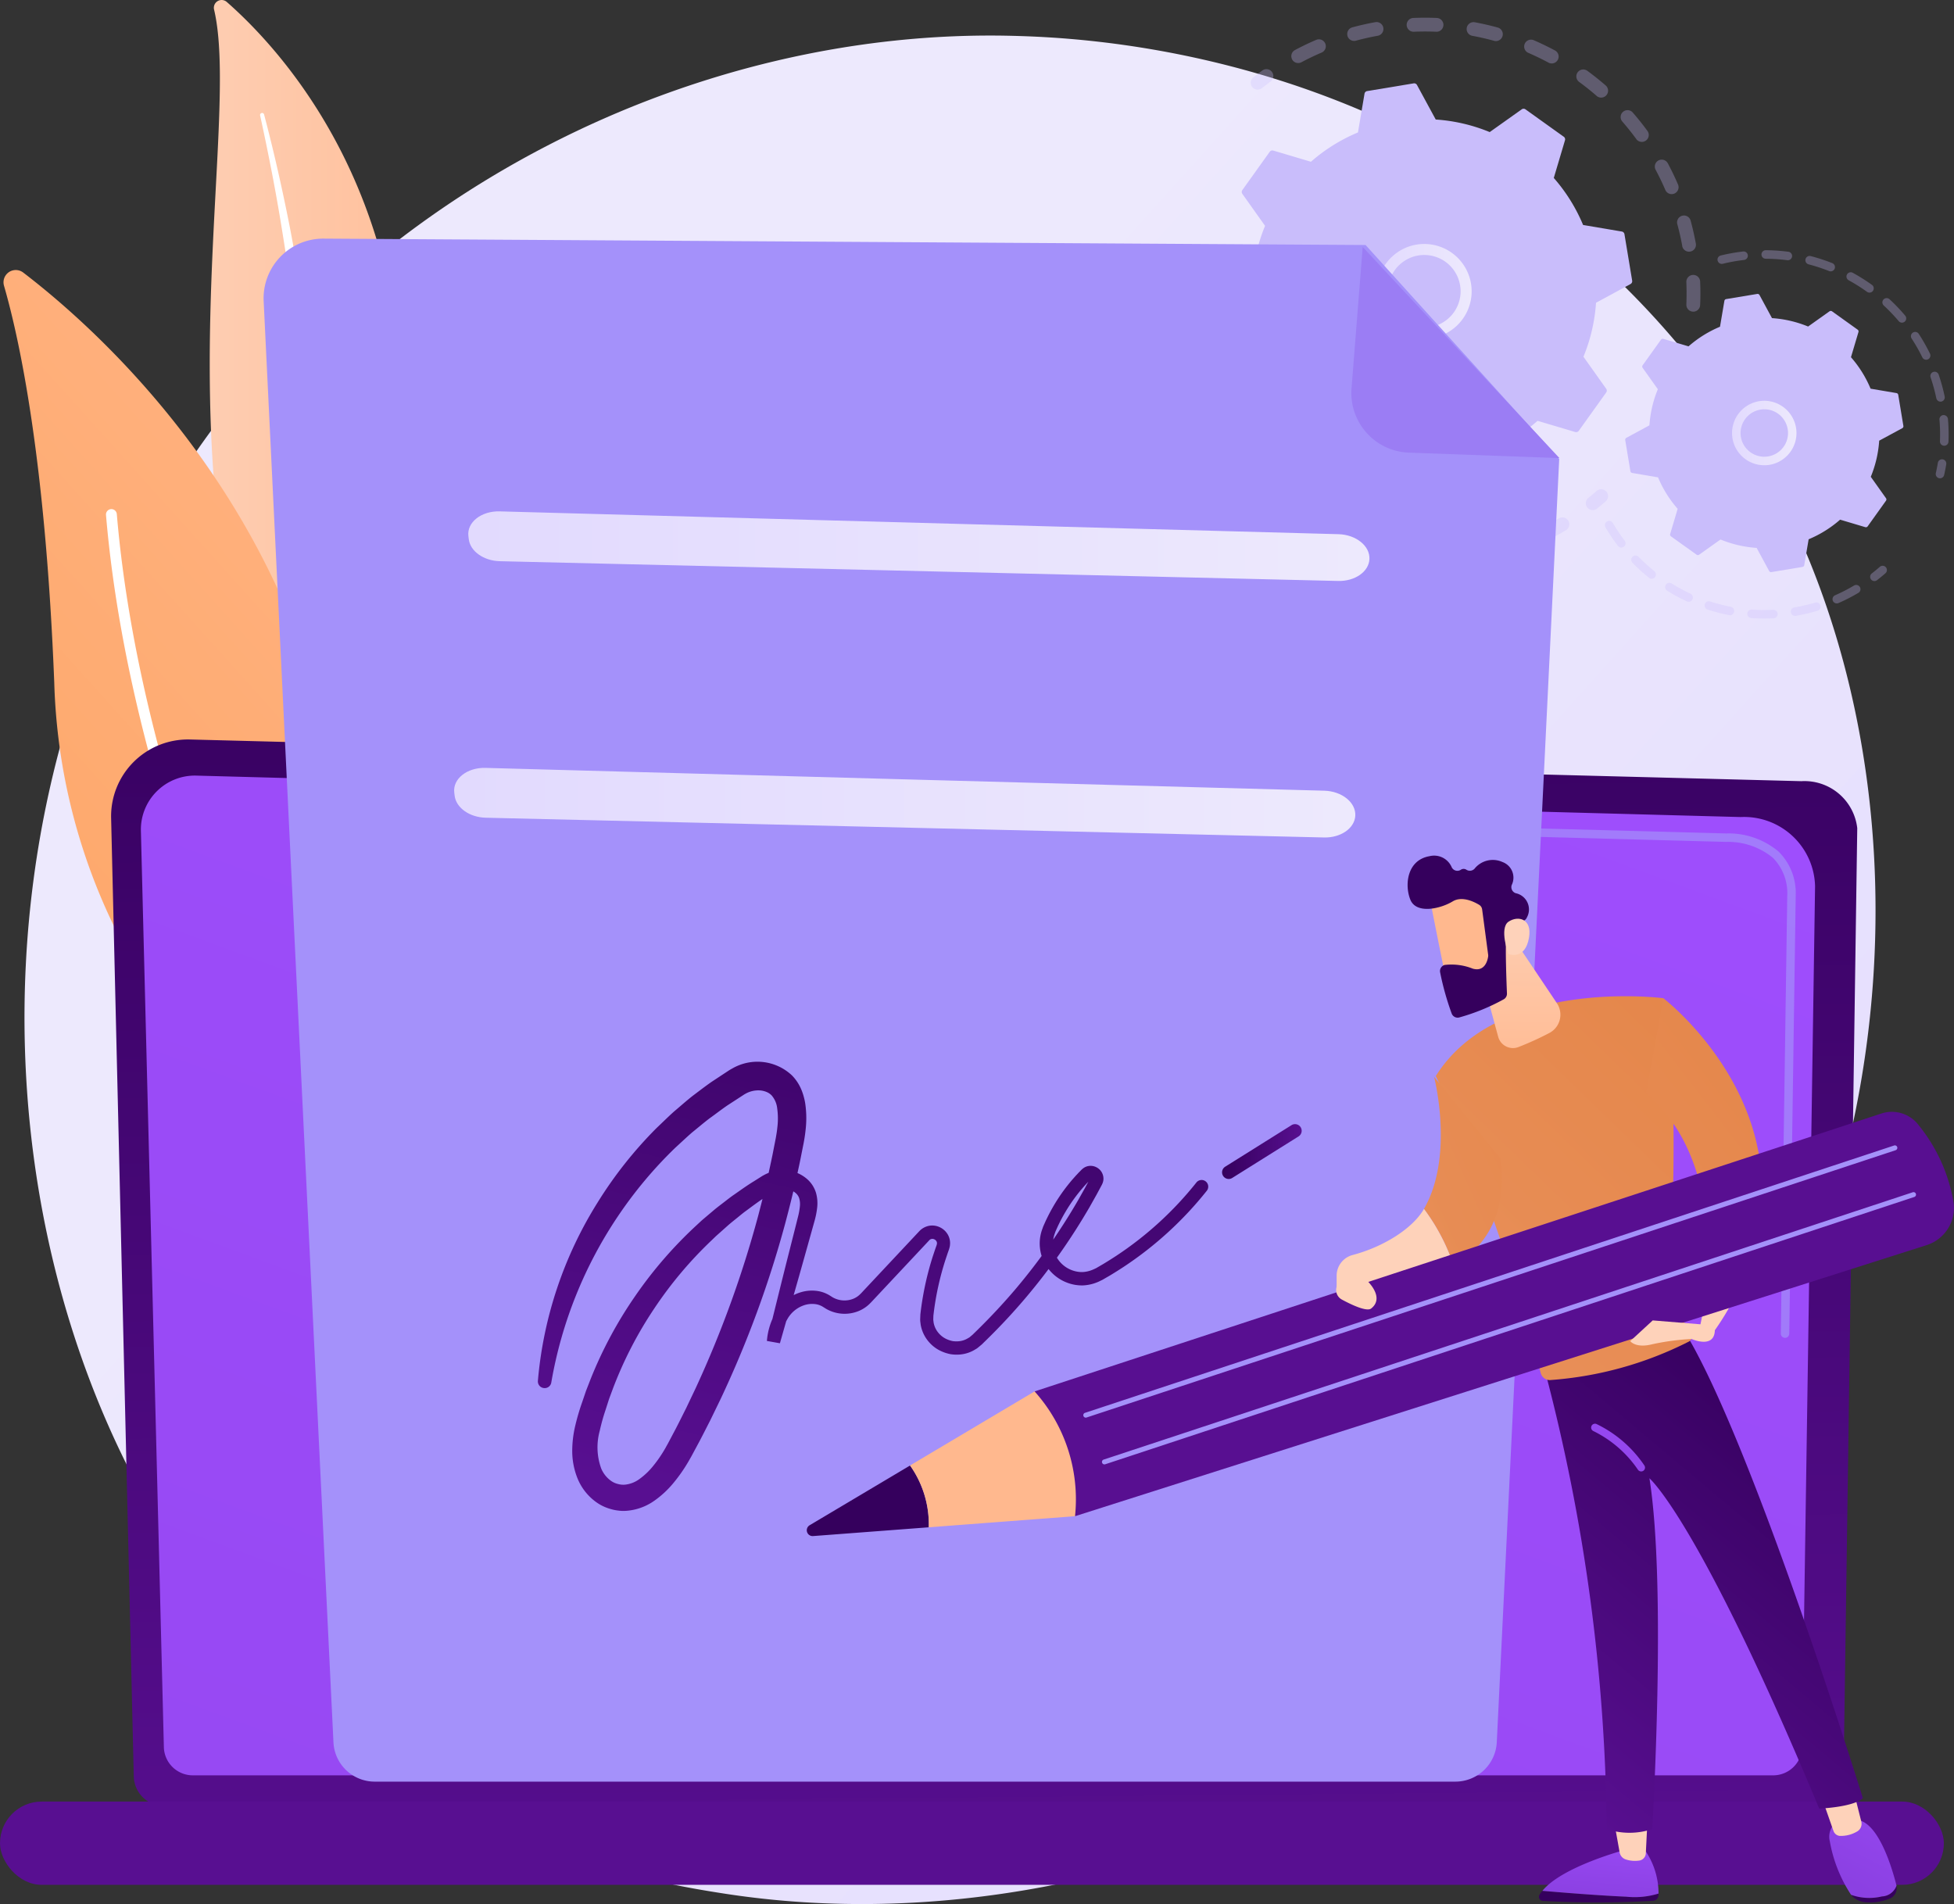 <svg xmlns="http://www.w3.org/2000/svg" xmlns:xlink="http://www.w3.org/1999/xlink" width="219.102" height="213.499" viewBox="0 0 219.102 213.499">
  <rect x="0" y="0" width="219.102" height="213.499" fill="#333333" stroke="none"/>
  <defs>
    <linearGradient id="linear-gradient" x1="1.086" y1="1.014" x2="0.335" y2="0.363" gradientUnits="objectBoundingBox">
      <stop offset="0" stop-color="#e2dafe"/>
      <stop offset="1" stop-color="#ede9fd"/>
    </linearGradient>
    <linearGradient id="linear-gradient-2" y1="0.5" x2="1" y2="0.5" gradientUnits="objectBoundingBox">
      <stop offset="0" stop-color="#fed2ba"/>
      <stop offset="1" stop-color="#ffb88e"/>
    </linearGradient>
    <linearGradient id="linear-gradient-3" x1="0.945" y1="-0.363" x2="0.083" y2="1.163" gradientUnits="objectBoundingBox">
      <stop offset="0" stop-color="#ffb88e"/>
      <stop offset="1" stop-color="#fea462"/>
    </linearGradient>
    <linearGradient id="linear-gradient-4" x1="0.496" y1="-0.168" x2="0.516" y2="1.12" gradientUnits="objectBoundingBox">
      <stop offset="0" stop-color="#35005d"/>
      <stop offset="1" stop-color="#580f91"/>
    </linearGradient>
    <linearGradient id="linear-gradient-5" x1="0.984" y1="-0.299" x2="-0.993" y2="2.969" gradientUnits="objectBoundingBox">
      <stop offset="0" stop-color="#a04fff"/>
      <stop offset="1" stop-color="#8b40e2"/>
    </linearGradient>
    <linearGradient id="linear-gradient-6" x1="0.547" y1="-11.311" x2="0.51" y2="-2.038" xlink:href="#linear-gradient-4"/>
    <linearGradient id="linear-gradient-7" x1="0" y1="0.5" x2="1" y2="0.5" xlink:href="#linear-gradient"/>
    <linearGradient id="linear-gradient-15" x1="0.764" y1="-0.33" x2="0.297" y2="1" xlink:href="#linear-gradient-4"/>
    <linearGradient id="linear-gradient-16" x1="0" y1="0.5" x2="1" y2="0.5" xlink:href="#linear-gradient-4"/>
    <linearGradient id="linear-gradient-17" x1="43.344" y1="0.5" x2="44.344" y2="0.5" xlink:href="#linear-gradient-4"/>
    <linearGradient id="linear-gradient-18" x1="0.933" y1="-0.851" x2="0.47" y2="1.022" xlink:href="#linear-gradient-5"/>
    <linearGradient id="linear-gradient-19" x1="151.986" y1="0.5" x2="152.986" y2="0.5" xlink:href="#linear-gradient-2"/>
    <linearGradient id="linear-gradient-20" x1="101.092" y1="0.5" x2="102.092" y2="0.5" xlink:href="#linear-gradient-4"/>
    <linearGradient id="linear-gradient-21" x1="1.326" y1="-1.35" x2="0.353" y2="0.839" xlink:href="#linear-gradient-5"/>
    <linearGradient id="linear-gradient-22" x1="116.697" y1="0.5" x2="117.697" y2="0.5" xlink:href="#linear-gradient-2"/>
    <linearGradient id="linear-gradient-23" x1="0.738" y1="0.059" x2="0.219" y2="1.034" xlink:href="#linear-gradient-4"/>
    <linearGradient id="linear-gradient-24" x1="1.435" y1="-0.971" x2="0.183" y2="1.064" gradientUnits="objectBoundingBox">
      <stop offset="0" stop-color="#e17e3d"/>
      <stop offset="1" stop-color="#e9905a"/>
    </linearGradient>
    <linearGradient id="linear-gradient-25" x1="1.501" y1="-1.96" x2="-0.259" y2="2.366" xlink:href="#linear-gradient-5"/>
    <linearGradient id="linear-gradient-26" x1="90.424" y1="-22.35" x2="91.032" y2="-24.109" xlink:href="#linear-gradient-2"/>
    <linearGradient id="linear-gradient-27" x1="2.147" y1="-1.527" x2="-0.614" y2="2.013" xlink:href="#linear-gradient-24"/>
    <linearGradient id="linear-gradient-28" x1="3.507" y1="-2.63" x2="-0.603" y2="1.507" xlink:href="#linear-gradient-24"/>
    <linearGradient id="linear-gradient-29" x1="56.05" y1="-9.649" x2="57.064" y2="-9.649" xlink:href="#linear-gradient-2"/>
    <linearGradient id="linear-gradient-30" x1="64.374" y1="-0.004" x2="64.359" y2="1.888" xlink:href="#linear-gradient-2"/>
    <linearGradient id="linear-gradient-31" x1="68.879" y1="15.083" x2="67.359" y2="16.421" xlink:href="#linear-gradient-2"/>
    <linearGradient id="linear-gradient-32" x1="38.329" y1="9.944" x2="39.352" y2="9.944" xlink:href="#linear-gradient-4"/>
    <linearGradient id="linear-gradient-33" x1="176.976" y1="44.792" x2="180.266" y2="42.436" xlink:href="#linear-gradient-2"/>
    <linearGradient id="linear-gradient-34" x1="9.018" y1="-7.154" x2="7.693" y2="-4.957" xlink:href="#linear-gradient-4"/>
    <linearGradient id="linear-gradient-35" x1="70.176" y1="-43.192" x2="71.491" y2="-45.167" xlink:href="#linear-gradient-4"/>
    <linearGradient id="linear-gradient-36" x1="51.818" y1="-23.402" x2="48.238" y2="-18.909" xlink:href="#linear-gradient-2"/>
    <linearGradient id="linear-gradient-37" x1="65.695" y1="-111.902" x2="66.126" y2="-120.41" xlink:href="#linear-gradient-2"/>
    <linearGradient id="linear-gradient-38" x1="140.25" y1="0.5" x2="141.25" y2="0.5" xlink:href="#linear-gradient-2"/>
  </defs>
  <g id="Grupo_53515" data-name="Grupo 53515" transform="translate(4307.149 -5968.399)">
    <path id="Trazado_101180" data-name="Trazado 101180" d="M-4072.207,6162.229c-20.137,47.415-73.778,73.978-120.3,66.813-7.569-1.166-28.321-4.639-46.694-21.024-35.368-31.541-42.932-94-14.4-138.012,20.765-32.035,57.989-50.194,93.359-49.286,7.619.2,36.817,1.4,62.478,22.56a96.262,96.262,0,0,1,19.573,22.209C-4060.6,6093-4059.083,6131.329-4072.207,6162.229Z" transform="translate(-33.336 -48.302)" fill="url(#linear-gradient)"/>
    <g id="Grupo_53486" data-name="Grupo 53486" transform="translate(-4283.631 5968.399)">
      <path id="Trazado_101181" data-name="Trazado 101181" d="M-3998.228,5969.468a.872.872,0,0,1,1.426-.85c6.452,5.659,22.072,22.732,19.372,53.587-3.388,38.712,5.121,52.507,15.408,60.747a43.116,43.116,0,0,1-22.987-17.55C-4007.406,6031.076-3994.743,5984.085-3998.228,5969.468Z" transform="translate(3998.712 -5968.399)" fill="url(#linear-gradient-2)"/>
      <path id="Trazado_101182" data-name="Trazado 101182" d="M-3924.663,6134.891c.928,4.266,1.771,8.547,2.457,12.853q1.062,6.453,1.727,12.956c.425,4.334.769,8.676.928,13.025.178,4.349.17,8.7.146,13.069,0,4.366-.023,8.766.4,13.181a44.285,44.285,0,0,0,3.109,12.953c.434,1.027.888,2.051,1.4,3.036.492,1,1.027,1.971,1.581,2.936a47.549,47.549,0,0,0,3.738,5.529,47.525,47.525,0,0,0,9.661,9.147.844.844,0,0,0,1.177-.2.844.844,0,0,0-.176-1.162l0,0c-.858-.651-1.708-1.311-2.526-2.007-.414-.342-.812-.7-1.217-1.052s-.8-.718-1.176-1.1a44.419,44.419,0,0,1-4.291-4.769,48.747,48.747,0,0,1-6.449-11.074,42.48,42.48,0,0,1-1.977-6.088,48.154,48.154,0,0,1-1.069-6.338c-.447-4.284-.458-8.638-.491-13s-.105-8.756-.354-13.134q-.177-3.286-.473-6.561c-.092-1.092-.205-2.182-.316-3.272s-.25-2.177-.386-3.264q-.831-6.521-2.062-12.977c-.843-4.3-1.8-8.568-2.919-12.8a.226.226,0,0,0-.277-.161A.227.227,0,0,0-3924.663,6134.891Z" transform="translate(3930.314 -6121.942)" fill="#fff" style="mix-blend-mode: soft-light;isolation: isolate"/>
    </g>
    <g id="Grupo_53488" data-name="Grupo 53488" transform="translate(-4306.759 5998.672)">
      <g id="Grupo_53487" data-name="Grupo 53487">
        <path id="Trazado_101183" data-name="Trazado 101183" d="M-4266.739,6461.655a2.193,2.193,0,0,1-3.44,1.192,66.869,66.869,0,0,1-26.158-51.123c-.981-25.029-3.892-38.508-5.637-44.535a1.375,1.375,0,0,1,2.157-1.474C-4288.19,6374.611-4252.583,6407.032-4266.739,6461.655Z" transform="translate(4302.032 -6365.426)" fill="url(#linear-gradient-3)"/>
        <path id="Trazado_101184" data-name="Trazado 101184" d="M-4129.589,6786.688a.574.574,0,0,1-.1.065.608.608,0,0,1-.821-.253c-.178-.336-17.843-34.039-20.779-68.779a.609.609,0,0,1,.555-.657.609.609,0,0,1,.657.555c2.915,34.487,20.465,67.979,20.642,68.313A.607.607,0,0,1-4129.589,6786.688Z" transform="translate(4162.785 -6690.249)" fill="#fff" style="mix-blend-mode: soft-light;isolation: isolate"/>
      </g>
    </g>
    <g id="Grupo_53490" data-name="Grupo 53490" transform="translate(-4307.149 6051.314)">
      <path id="Trazado_101185" data-name="Trazado 101185" d="M-4141.238,7172.005a3.427,3.427,0,0,0,3.419,3.416h184.879a3.427,3.427,0,0,0,3.419-3.416l1.538-106.245a5.953,5.953,0,0,0-6.269-5.27l-180.684-4.675a8.626,8.626,0,0,0-6.312,2.512,8.607,8.607,0,0,0-2.529,6.3Z" transform="translate(4156.237 -7055.812)" fill="url(#linear-gradient-4)"/>
      <path id="Trazado_101186" data-name="Trazado 101186" d="M-4097.408,7217.812a3.245,3.245,0,0,0,3.235,3.235h177.23a3.244,3.244,0,0,0,3.234-3.235l1.452-96.45a7.96,7.96,0,0,0-8.344-7.767l-173.169-4.646a6.049,6.049,0,0,0-4.434,1.765,6.049,6.049,0,0,0-1.778,4.431Z" transform="translate(4115.781 -7104.896)" fill="url(#linear-gradient-5)"/>
      <g id="Grupo_53489" data-name="Grupo 53489" transform="translate(137.75 9.054)" opacity="0.67">
        <path id="Trazado_101187" data-name="Trazado 101187" d="M-1687.871,7829.517h-.007a.474.474,0,0,1-.467-.481l.115-7.822a.474.474,0,0,1,.474-.467h.007a.474.474,0,0,1,.467.481l-.115,7.822A.474.474,0,0,1-1687.871,7829.517Z" transform="translate(1750.278 -7771.475)" fill="#a491fa"/>
        <path id="Trazado_101188" data-name="Trazado 101188" d="M-2437.894,7213.432h-.007a.474.474,0,0,1-.467-.481l.44-29.958a5.627,5.627,0,0,0-1.606-4.214,7.914,7.914,0,0,0-5.239-1.788l-55.349-1.484a.474.474,0,0,1-.461-.486.454.454,0,0,1,.487-.461l55.316,1.484a8.7,8.7,0,0,1,5.9,2.051,6.543,6.543,0,0,1,1.9,4.9l-.44,29.968A.474.474,0,0,1-2437.894,7213.432Z" transform="translate(2500.583 -7174.559)" fill="#a491fa"/>
      </g>
      <rect id="Rectángulo_5269" data-name="Rectángulo 5269" width="217.965" height="9.335" rx="4.668" transform="translate(217.965 128.429) rotate(180)" fill="url(#linear-gradient-6)"/>
    </g>
    <g id="Grupo_53499" data-name="Grupo 53499" transform="translate(-4178.298 5970.383)">
      <g id="Grupo_53494" data-name="Grupo 53494" transform="translate(0 0)">
        <g id="Grupo_53491" data-name="Grupo 53491" transform="translate(11.395)" opacity="0.3">
          <path id="Trazado_101189" data-name="Trazado 101189" d="M-2363.2,6027.374a.774.774,0,0,1-.742-.805c.034-.83.032-1.673,0-2.507a.774.774,0,0,1,.724-.807h.015a.774.774,0,0,1,.807.739c.039.878.041,1.767,0,2.64a.774.774,0,0,1-.723.74A.755.755,0,0,1-2363.2,6027.374Zm-1.2-7.36c-.15-.821-.337-1.643-.556-2.444a.774.774,0,0,1,.543-.95.774.774,0,0,1,.95.543c.23.843.427,1.708.585,2.572a.774.774,0,0,1-.622.9.73.73,0,0,1-.091.011A.774.774,0,0,1-2364.408,6020.014Zm-1.9-6.288c-.328-.765-.694-1.524-1.087-2.258a.774.774,0,0,1,.317-1.048.775.775,0,0,1,1.048.317c.414.773.8,1.573,1.145,2.378a.774.774,0,0,1-.406,1.017.764.764,0,0,1-.256.062A.775.775,0,0,1-2366.3,6013.726Zm-3.255-5.706c-.492-.673-1.018-1.332-1.565-1.959a.774.774,0,0,1,.075-1.092.775.775,0,0,1,1.092.075c.576.661,1.13,1.355,1.647,2.063a.774.774,0,0,1-.168,1.082.772.772,0,0,1-.407.147A.773.773,0,0,1-2369.56,6008.02Zm-4.446-4.839c-.627-.545-1.287-1.072-1.96-1.564a.774.774,0,0,1-.168-1.082.773.773,0,0,1,1.082-.168c.708.518,1.4,1.072,2.063,1.646a.774.774,0,0,1,.076,1.092.772.772,0,0,1-.535.265A.772.772,0,0,1-2374.006,6003.181Zm-5.406-3.734c-.733-.394-1.492-.761-2.257-1.092a.774.774,0,0,1-.4-1.017.774.774,0,0,1,1.018-.4c.8.348,1.6.734,2.375,1.149a.774.774,0,0,1,.316,1.048.774.774,0,0,1-.634.406A.773.773,0,0,1-2379.411,5999.447Zm-28.74-.36a.774.774,0,0,1,.319-1.047c.772-.412,1.574-.8,2.381-1.141a.774.774,0,0,1,1.016.408.775.775,0,0,1-.408,1.016c-.766.327-1.527.691-2.261,1.083a.77.77,0,0,1-.315.089A.773.773,0,0,1-2408.151,5999.087Zm22.645-2.082c-.8-.221-1.624-.41-2.442-.561a.774.774,0,0,1-.621-.9.775.775,0,0,1,.9-.62c.862.159,1.727.357,2.572.59a.774.774,0,0,1,.541.952.775.775,0,0,1-.7.567A.785.785,0,0,1-2385.506,5997.005Zm-16.439-.562a.774.774,0,0,1,.545-.949c.845-.229,1.711-.424,2.575-.58a.773.773,0,0,1,.9.624.775.775,0,0,1-.624.9c-.82.148-1.644.334-2.447.551a.733.733,0,0,1-.154.025A.774.774,0,0,1-2401.945,5996.443Zm9.952-.456c-.831-.036-1.674-.036-2.507,0a.773.773,0,0,1-.806-.74.774.774,0,0,1,.724-.805h.017c.876-.038,1.764-.038,2.639,0a.774.774,0,0,1,.74.807.775.775,0,0,1-.724.739C-2391.937,5995.988-2391.965,5995.988-2391.993,5995.987Z" transform="translate(2412.787 -5994.412)" fill="#c9bdfb"/>
          <path id="Trazado_101190" data-name="Trazado 101190" d="M-2467.022,6072.351a.76.76,0,0,0,.432-.166c.313-.248.635-.494.959-.73a.773.773,0,0,0,.169-1.081.773.773,0,0,0-1.081-.169c-.341.249-.681.507-1.01.769a.773.773,0,0,0-.125,1.087A.771.771,0,0,0-2467.022,6072.351Z" transform="translate(2467.846 -6064.287)" fill="#c9bdfb"/>
        </g>
        <g id="Grupo_53492" data-name="Grupo 53492" transform="translate(0 26.012)" opacity="0.3">
          <path id="Trazado_101191" data-name="Trazado 101191" d="M-2615.01,6338.337a.774.774,0,0,0,.72-.7c.038-.4.085-.8.14-1.2a.773.773,0,0,0-.661-.872.772.772,0,0,0-.872.661c-.058.419-.107.843-.147,1.262a.774.774,0,0,0,.7.844A.754.754,0,0,0-2615.01,6338.337Z" transform="translate(2615.945 -6335.561)" fill="#c9bdfb"/>
          <path id="Trazado_101192" data-name="Trazado 101192" d="M-2585.988,6436.092a.775.775,0,0,1-.785-.764.775.775,0,0,1,.763-.785c.814-.012,1.64-.058,2.464-.138a.774.774,0,0,1,.845.7.774.774,0,0,1-.7.846q-.536.051-1.069.086C-2584.973,6436.063-2585.485,6436.084-2585.988,6436.092Zm5.821-1.413a.774.774,0,0,1,.575-.932c.8-.189,1.6-.414,2.375-.669a.773.773,0,0,1,.977.5.773.773,0,0,1-.494.976c-.819.269-1.66.5-2.5.7a.757.757,0,0,1-.131.02A.774.774,0,0,1-2580.167,6434.679Zm-10.032,1.185c-.855-.105-1.717-.249-2.562-.427a.774.774,0,0,1-.6-.917.774.774,0,0,1,.917-.6c.8.169,1.621.306,2.433.405a.775.775,0,0,1,.674.863.775.775,0,0,1-.719.678A.8.8,0,0,1-2590.2,6435.863Zm16.339-3.256a.774.774,0,0,1,.356-1.035c.737-.359,1.466-.755,2.169-1.175a.773.773,0,0,1,1.061.268.774.774,0,0,1-.267,1.062c-.74.442-1.509.858-2.284,1.236a.76.76,0,0,1-.29.077A.774.774,0,0,1-2573.861,6432.607Zm-22.956,1.68c-.81-.29-1.619-.62-2.4-.979a.774.774,0,0,1-.382-1.025.773.773,0,0,1,1.026-.383c.746.341,1.515.654,2.284.93a.775.775,0,0,1,.467.99.776.776,0,0,1-.68.512A.777.777,0,0,1-2596.817,6434.287Zm-6.111-2.988c-.729-.462-1.446-.96-2.133-1.479a.775.775,0,0,1-.149-1.085.773.773,0,0,1,1.084-.149c.653.494,1.334.968,2.027,1.406a.775.775,0,0,1,.24,1.068.774.774,0,0,1-.605.358A.773.773,0,0,1-2602.927,6431.3Zm-5.314-4.249c-.611-.61-1.2-1.253-1.76-1.909a.774.774,0,0,1,.09-1.091.773.773,0,0,1,1.091.09c.529.624,1.091,1.234,1.672,1.814a.773.773,0,0,1,0,1.094.77.77,0,0,1-.5.227A.772.772,0,0,1-2608.242,6427.05Zm-4.261-5.308c-.463-.729-.9-1.485-1.3-2.25a.774.774,0,0,1,.328-1.044.775.775,0,0,1,1.044.328c.379.725.794,1.443,1.234,2.136a.774.774,0,0,1-.238,1.068.77.77,0,0,1-.365.119A.773.773,0,0,1-2612.5,6421.742Zm-2.992-6.117c-.29-.811-.55-1.645-.771-2.479a.774.774,0,0,1,.549-.947.775.775,0,0,1,.947.55c.21.793.457,1.584.732,2.354a.774.774,0,0,1-.468.989.746.746,0,0,1-.212.044A.775.775,0,0,1-2615.5,6415.625Zm-1.574-6.617c-.079-.631-.139-1.271-.179-1.9-.015-.229-.026-.457-.036-.686a.764.764,0,0,1,.741-.8.773.773,0,0,1,.806.74q.014.325.034.652c.038.6.1,1.209.17,1.808a.773.773,0,0,1-.672.863l-.048,0A.774.774,0,0,1-2617.069,6409.008Z" transform="translate(2617.285 -6400.272)" fill="#c9bdfb"/>
          <path id="Trazado_101193" data-name="Trazado 101193" d="M-1974.292,6690.188a.77.77,0,0,0,.435-.169c.327-.262.655-.536.974-.814a.774.774,0,0,0,.074-1.092.773.773,0,0,0-1.092-.074c-.3.264-.614.524-.925.773a.774.774,0,0,0-.119,1.088A.774.774,0,0,0-1974.292,6690.188Z" transform="translate(2024.081 -6660.986)" fill="#c9bdfb"/>
        </g>
        <g id="Grupo_53493" data-name="Grupo 53493" transform="translate(7.544 7.368)">
          <path id="Trazado_101194" data-name="Trazado 101194" d="M-2474.641,6125.706a.362.362,0,0,0,0-.42l-2.55-3.59a19.182,19.182,0,0,0,1.409-6.052l3.869-2.1a.361.361,0,0,0,.185-.377l-.864-5.21a.361.361,0,0,0-.3-.3l-4.338-.734a19.163,19.163,0,0,0-3.287-5.273l1.255-4.221a.36.36,0,0,0-.136-.4l-4.295-3.073a.363.363,0,0,0-.42,0l-3.589,2.55a19.182,19.182,0,0,0-6.052-1.408l-2.1-3.869a.361.361,0,0,0-.377-.185l-5.21.864a.36.36,0,0,0-.3.3l-.734,4.339a19.185,19.185,0,0,0-5.273,3.286l-4.22-1.254a.359.359,0,0,0-.4.136l-3.073,4.295a.361.361,0,0,0,0,.42l2.55,3.59a19.169,19.169,0,0,0-1.409,6.052l-3.869,2.1a.361.361,0,0,0-.185.377l.864,5.21a.362.362,0,0,0,.3.3l4.338.734a19.178,19.178,0,0,0,3.287,5.272l-1.255,4.221a.361.361,0,0,0,.136.4l4.295,3.073a.362.362,0,0,0,.42,0l3.589-2.551a19.155,19.155,0,0,0,6.052,1.409l2.1,3.869a.363.363,0,0,0,.377.185l5.21-.864a.363.363,0,0,0,.3-.3l.734-4.338a19.179,19.179,0,0,0,5.273-3.287l4.22,1.255a.362.362,0,0,0,.4-.136Z" transform="translate(2518.348 -6091.048)" fill="#c9bdfb"/>
          <path id="Trazado_101195" data-name="Trazado 101195" d="M-2277.363,6337.759a5.314,5.314,0,0,1-4.85-5.729,5.271,5.271,0,0,1,1.86-3.612,5.271,5.271,0,0,1,3.87-1.238,5.314,5.314,0,0,1,4.85,5.73,5.316,5.316,0,0,1-4.95,4.857A5.336,5.336,0,0,1-2277.363,6337.759Zm-2.19-8.4a4.04,4.04,0,0,0-1.427,2.77,4.075,4.075,0,0,0,3.719,4.394,4.074,4.074,0,0,0,4.393-3.72,4.074,4.074,0,0,0-3.719-4.393,4.159,4.159,0,0,0-.6-.007A4.048,4.048,0,0,0-2279.553,6329.362Z" transform="translate(2300.236 -6309.156)" fill="url(#linear-gradient-7)"/>
          <path id="Trazado_101196" data-name="Trazado 101196" d="M-2371.1,6250.715q.665-.042,1.333-.152h0q.21-.035.418-.076a13.18,13.18,0,0,0,2.011-.57l.026-.01.075-.028.146-.057a.31.31,0,0,0,.2-.308.316.316,0,0,0-.021-.095.311.311,0,0,0-.4-.174,12.441,12.441,0,0,1-2.552.706,12.432,12.432,0,0,1-11.295-3.974,12.36,12.36,0,0,1-3.005-6.258,12.615,12.615,0,0,1-.146-1.271,12.339,12.339,0,0,1,2.3-8,12.351,12.351,0,0,1,8.078-5.031,12.447,12.447,0,0,1,14.3,10.232,12.47,12.47,0,0,1,.143,1.255,12.4,12.4,0,0,1-.837,5.332.3.3,0,0,0-.021.133.309.309,0,0,0,.2.269.309.309,0,0,0,.4-.175,13.015,13.015,0,0,0,.879-5.6,13.144,13.144,0,0,0-.15-1.317,13.069,13.069,0,0,0-15.013-10.741,12.968,12.968,0,0,0-8.48,5.281,12.955,12.955,0,0,0-2.414,8.4,13.328,13.328,0,0,0,.153,1.334,12.966,12.966,0,0,0,5.282,8.48A12.956,12.956,0,0,0-2371.1,6250.715Z" transform="translate(2395.131 -6214.446)" fill="url(#linear-gradient-7)"/>
        </g>
      </g>
      <g id="Grupo_53498" data-name="Grupo 53498" transform="translate(51.103 26.075)">
        <g id="Grupo_53495" data-name="Grupo 53495" transform="translate(12.633)" opacity="0.3">
          <path id="Trazado_101197" data-name="Trazado 101197" d="M-1460.013,6645.93a.477.477,0,0,0,.436-.372c.089-.4.168-.8.234-1.2a.478.478,0,0,0-.395-.549.478.478,0,0,0-.549.395c-.062.382-.137.767-.223,1.145a.478.478,0,0,0,.361.572A.5.5,0,0,0-1460.013,6645.93Z" transform="translate(1484.989 -6620.361)" fill="#c9bdfb"/>
          <path id="Trazado_101198" data-name="Trazado 101198" d="M-1756,6358.3a.479.479,0,0,1-.459-.5,19.9,19.9,0,0,0-.025-2q-.013-.211-.031-.422a.479.479,0,0,1,.436-.517.5.5,0,0,1,.517.437c.012.147.023.294.033.441a20.792,20.792,0,0,1,.026,2.1.479.479,0,0,1-.447.459Zm-.868-5.326a19.816,19.816,0,0,0-.642-2.341.477.477,0,0,1,.3-.606.479.479,0,0,1,.607.3,20.722,20.722,0,0,1,.673,2.453.478.478,0,0,1-.37.566.41.41,0,0,1-.068.009A.478.478,0,0,1-1756.864,6352.977Zm-1.569-4.585a19.6,19.6,0,0,0-1.2-2.111.478.478,0,0,1,.139-.661.476.476,0,0,1,.662.139,20.6,20.6,0,0,1,1.256,2.215.479.479,0,0,1-.22.64.5.5,0,0,1-.179.047A.478.478,0,0,1-1758.433,6348.392Zm-2.647-4.06a19.758,19.758,0,0,0-1.678-1.753.478.478,0,0,1-.027-.676.479.479,0,0,1,.675-.027,20.692,20.692,0,0,1,1.759,1.84.478.478,0,0,1-.057.674.475.475,0,0,1-.278.111A.474.474,0,0,1-1761.08,6344.332Zm-3.558-3.29a20.1,20.1,0,0,0-2.053-1.294.478.478,0,0,1-.189-.648.477.477,0,0,1,.649-.189,20.788,20.788,0,0,1,2.152,1.356.478.478,0,0,1,.109.667.477.477,0,0,1-.358.2A.481.481,0,0,1-1764.638,6341.042Zm-4.249-2.326a19.558,19.558,0,0,0-2.3-.753.478.478,0,0,1-.343-.583.479.479,0,0,1,.583-.343,20.691,20.691,0,0,1,2.418.79.479.479,0,0,1,.268.621.48.48,0,0,1-.414.3A.477.477,0,0,1-1768.887,6338.716Zm-4.687-1.216a19.617,19.617,0,0,0-2.421-.165.478.478,0,0,1-.475-.48.481.481,0,0,1,.481-.476,20.756,20.756,0,0,1,2.539.173.478.478,0,0,1,.412.536.478.478,0,0,1-.443.415A.492.492,0,0,1-1773.574,6337.5Zm-7.813.049a.478.478,0,0,1,.351-.578,20.7,20.7,0,0,1,2.173-.407c.111-.016.222-.029.333-.043a.474.474,0,0,1,.53.421.478.478,0,0,1-.42.529c-.1.012-.208.025-.314.04a19.773,19.773,0,0,0-2.075.389.413.413,0,0,1-.083.013A.478.478,0,0,1-1781.386,6337.549Z" transform="translate(1781.4 -6336.379)" fill="#c9bdfb"/>
        </g>
        <g id="Grupo_53496" data-name="Grupo 53496" transform="translate(0 30.344)" opacity="0.3">
          <path id="Trazado_101199" data-name="Trazado 101199" d="M-1928.156,6745.259a20.866,20.866,0,0,1-2.5-.025.478.478,0,0,1-.443-.51.481.481,0,0,1,.511-.443,19.855,19.855,0,0,0,2.387.024.477.477,0,0,1,.5.453.478.478,0,0,1-.447.5Zm1.937-.667a.478.478,0,0,1,.39-.552,19.961,19.961,0,0,0,2.326-.545.479.479,0,0,1,.595.321.478.478,0,0,1-.321.595,20.921,20.921,0,0,1-2.437.572l-.052.006A.477.477,0,0,1-1926.219,6744.593Zm-6.922.312a20.769,20.769,0,0,1-2.423-.629.478.478,0,0,1-.306-.6.478.478,0,0,1,.6-.307,19.783,19.783,0,0,0,2.311.6.478.478,0,0,1,.377.561.478.478,0,0,1-.439.385A.476.476,0,0,1-1933.141,6744.9Zm11.633-1.6a.478.478,0,0,1,.246-.63,19.556,19.556,0,0,0,2.124-1.091.48.48,0,0,1,.655.167.478.478,0,0,1-.167.655,20.469,20.469,0,0,1-2.228,1.144.5.5,0,0,1-.162.04A.479.479,0,0,1-1921.509,6743.3Zm-16.382.054a20.73,20.73,0,0,1-2.2-1.193.478.478,0,0,1-.153-.659.478.478,0,0,1,.659-.153,19.727,19.727,0,0,0,2.1,1.139.478.478,0,0,1,.231.635.477.477,0,0,1-.4.275A.475.475,0,0,1-1937.891,6743.356Zm-4.24-2.643a20.864,20.864,0,0,1-1.851-1.685.478.478,0,0,1,.009-.676.478.478,0,0,1,.676.009,19.963,19.963,0,0,0,1.766,1.608.478.478,0,0,1,.072.672.478.478,0,0,1-.342.177A.476.476,0,0,1-1942.131,6740.714Zm-3.486-3.582a20.666,20.666,0,0,1-1.393-2.082.478.478,0,0,1,.172-.654.478.478,0,0,1,.654.171,19.543,19.543,0,0,0,1.329,1.984.478.478,0,0,1-.091.67.474.474,0,0,1-.259.1A.479.479,0,0,1-1945.617,6737.132Z" transform="translate(1947.076 -6734.331)" fill="#c9bdfb"/>
          <path id="Trazado_101200" data-name="Trazado 101200" d="M-1556.463,6802.132a.485.485,0,0,0,.262-.1c.324-.25.641-.511.945-.776a.478.478,0,0,0,.046-.675.48.48,0,0,0-.675-.046c-.289.252-.592.5-.9.74a.478.478,0,0,0-.086.67A.479.479,0,0,0-1556.463,6802.132Z" transform="translate(1586.717 -6795.38)" fill="#c9bdfb"/>
        </g>
        <g id="Grupo_53497" data-name="Grupo 53497" transform="translate(2.276 4.892)">
          <path id="Trazado_101201" data-name="Trazado 101201" d="M-1887.98,6423.727a.242.242,0,0,0,0-.281l-1.706-2.4a12.836,12.836,0,0,0,.943-4.05l2.589-1.4a.241.241,0,0,0,.124-.252l-.578-3.486a.242.242,0,0,0-.2-.2l-2.9-.492a12.846,12.846,0,0,0-2.2-3.528l.84-2.824a.242.242,0,0,0-.091-.266l-2.874-2.057a.243.243,0,0,0-.281,0l-2.4,1.706a12.826,12.826,0,0,0-4.05-.942l-1.4-2.589a.243.243,0,0,0-.252-.124l-3.486.578a.243.243,0,0,0-.2.2l-.491,2.9a12.843,12.843,0,0,0-3.529,2.2l-2.824-.839a.24.24,0,0,0-.266.091l-2.057,2.874a.242.242,0,0,0,0,.281l1.706,2.4a12.833,12.833,0,0,0-.943,4.05l-2.589,1.4a.243.243,0,0,0-.124.253l.578,3.486a.242.242,0,0,0,.2.2l2.9.492a12.832,12.832,0,0,0,2.2,3.528l-.839,2.824a.242.242,0,0,0,.091.266l2.874,2.057a.243.243,0,0,0,.281,0l2.4-1.706a12.826,12.826,0,0,0,4.05.942l1.4,2.589a.243.243,0,0,0,.252.124l3.486-.579a.241.241,0,0,0,.2-.2l.492-2.9a12.822,12.822,0,0,0,3.529-2.2l2.824.841a.242.242,0,0,0,.266-.092Z" transform="translate(1917.227 -6400.535)" fill="#c9bdfb"/>
          <path id="Trazado_101202" data-name="Trazado 101202" d="M-1756.75,6564.92a3.592,3.592,0,0,1-2.461-1.267,3.592,3.592,0,0,1-.844-2.636,3.621,3.621,0,0,1,3.9-3.3,3.621,3.621,0,0,1,3.3,3.9,3.592,3.592,0,0,1-1.267,2.46,3.587,3.587,0,0,1-2.1.85A3.78,3.78,0,0,1-1756.75,6564.92Zm-2.352-3.824a2.642,2.642,0,0,0,.621,1.939,2.647,2.647,0,0,0,1.81.933h0a2.649,2.649,0,0,0,1.939-.621,2.642,2.642,0,0,0,.932-1.81,2.663,2.663,0,0,0-2.43-2.871,2.611,2.611,0,0,0-.391,0A2.664,2.664,0,0,0-1759.1,6561.1Z" transform="translate(1772.051 -6545.717)" fill="url(#linear-gradient-7)"/>
          <path id="Trazado_101203" data-name="Trazado 101203" d="M-1821.952,6504.341a9.1,9.1,0,0,0,.91-.1,9.039,9.039,0,0,0,1.771-.481l.077-.03a.479.479,0,0,0,.3-.475.479.479,0,0,0-.033-.146.478.478,0,0,0-.62-.269,8.072,8.072,0,0,1-1.652.457h0l-.093.015a7.973,7.973,0,0,1-3.925-.369,8.1,8.1,0,0,1-1.924-1l-.015-.01-.045-.032a8,8,0,0,1-3.257-5.229,8.077,8.077,0,0,1-.094-.823,7.99,7.99,0,0,1,1.489-5.178,8,8,0,0,1,5.229-3.256,8.006,8.006,0,0,1,6,1.394,8,8,0,0,1,3.257,5.229,8.019,8.019,0,0,1,.093.813,8.026,8.026,0,0,1-.542,3.452.47.47,0,0,0-.032.205.477.477,0,0,0,.3.415.478.478,0,0,0,.62-.27,8.982,8.982,0,0,0,.607-3.862,9.063,9.063,0,0,0-.1-.909,8.945,8.945,0,0,0-3.644-5.851,8.937,8.937,0,0,0-6.713-1.56,8.945,8.945,0,0,0-5.85,3.644,8.934,8.934,0,0,0-1.666,5.792,9.182,9.182,0,0,0,.105.92A9.018,9.018,0,0,0-1821.952,6504.341Z" transform="translate(1838.058 -6479.802)" fill="url(#linear-gradient-7)"/>
        </g>
      </g>
    </g>
    <g id="Grupo_53503" data-name="Grupo 53503" transform="translate(-4277.592 5995.156)">
      <path id="Trazado_101204" data-name="Trazado 101204" d="M-3795.948,6320.028l-116.836-.716a6.689,6.689,0,0,0-6.721,7.02l7.825,161.588a4.631,4.631,0,0,0,4.626,4.408h121.173a4.652,4.652,0,0,0,4.646-4.426l7-143.883Z" transform="translate(3919.513 -6319.313)" fill="#a491fa"/>
      <path id="Trazado_101205" data-name="Trazado 101205" d="M-2313.446,6354.625a6.687,6.687,0,0,1-6.432-7.21l1.252-15.851,22.061,23.675Z" transform="translate(2441.869 -6330.629)" fill="#9b7df4"/>
      <g id="Grupo_53502" data-name="Grupo 53502" transform="translate(21.36 30.58)">
        <g id="Grupo_53500" data-name="Grupo 53500" transform="translate(1.586)">
          <path id="Trazado_101206" data-name="Trazado 101206" d="M-3615.056,6720.364c16.192.455,78.352,2.134,94.048,2.558,1.98.054,3.553,1.324,3.477,2.8h0c-.073,1.409-1.621,2.49-3.506,2.445l-94-2.215c-1.811-.043-3.321-1.111-3.485-2.466l-.042-.343C-3618.756,6721.6-3617.127,6720.307-3615.056,6720.364Z" transform="translate(3618.583 -6720.362)" fill="url(#linear-gradient-7)"/>
          <path id="Trazado_101207" data-name="Trazado 101207" d="M-3602.25,6887.119h0a1.653,1.653,0,0,0,1.284.61l64.51,2.264a1.336,1.336,0,0,0,1.515-1.039l.163-3.181c.033-.632-.643-1.173-1.487-1.193l-62.75-1.466C-3601.81,6883.05-3603.587,6885.25-3602.25,6887.119Z" transform="translate(3603.915 -6870.703)" fill="url(#linear-gradient-7)"/>
        </g>
        <g id="Grupo_53501" data-name="Grupo 53501" transform="translate(0 28.763)">
          <path id="Trazado_101208" data-name="Trazado 101208" d="M-3635.858,7097.584c16.192.454,78.352,2.134,94.048,2.558,1.98.054,3.553,1.324,3.478,2.8h0c-.073,1.409-1.622,2.489-3.506,2.445l-94-2.215c-1.811-.043-3.321-1.112-3.485-2.467l-.042-.343C-3639.558,7098.818-3637.929,7097.525-3635.858,7097.584Z" transform="translate(3639.385 -7097.582)" fill="url(#linear-gradient-7)"/>
          <path id="Trazado_101209" data-name="Trazado 101209" d="M-3623.052,7264.34h0a1.652,1.652,0,0,0,1.283.61l64.511,2.264a1.336,1.336,0,0,0,1.514-1.039l.163-3.181c.033-.632-.643-1.173-1.487-1.193l-62.75-1.466C-3622.612,7260.27-3624.39,7262.471-3623.052,7264.34Z" transform="translate(3624.717 -7247.924)" fill="url(#linear-gradient-7)"/>
        </g>
        <path id="Trazado_101210" data-name="Trazado 101210" d="M-3516.172,7565.6a44.885,44.885,0,0,1,6.678-19.973,46.475,46.475,0,0,1,6.624-8.371c.649-.613,1.283-1.244,1.948-1.842.684-.575,1.352-1.173,2.052-1.729.716-.537,1.424-1.087,2.159-1.6l1.122-.74.562-.37.281-.185c.1-.063.239-.145.36-.209a5.641,5.641,0,0,1,6.714.781,5.048,5.048,0,0,1,1.031,1.56,6,6,0,0,1,.281.821,6.7,6.7,0,0,1,.172.808,11.368,11.368,0,0,1,.022,3.011c-.05.478-.128.946-.212,1.4l-.257,1.289c-.164.861-.356,1.717-.544,2.572-.378,1.712-.806,3.412-1.256,5.106a118.39,118.39,0,0,1-7.25,19.71l-1.148,2.364c-.4.778-.793,1.562-1.2,2.336l-.622,1.157-.311.578-.343.6a17.687,17.687,0,0,1-1.62,2.325,10.912,10.912,0,0,1-2.193,2.047,6.219,6.219,0,0,1-3.166,1.129,4.324,4.324,0,0,1-.9-.033,4.888,4.888,0,0,1-.869-.183,5.079,5.079,0,0,1-1.59-.769,6.114,6.114,0,0,1-2.075-2.636,8.216,8.216,0,0,1-.6-3.065,12.285,12.285,0,0,1,.349-2.9,25.364,25.364,0,0,1,.77-2.611l.431-1.266.485-1.245a46.812,46.812,0,0,1,5.032-9.385,47.248,47.248,0,0,1,6.973-8.021l.487-.453.507-.431,1.016-.858c.346-.277.7-.544,1.051-.815s.7-.548,1.066-.795c.727-.508,1.446-1.025,2.2-1.485l.562-.354.281-.178c.05-.03.086-.056.148-.091l.185-.1a4.471,4.471,0,0,1,1.612-.5,4.1,4.1,0,0,1,3.213,1,3.328,3.328,0,0,1,.975,1.552,4.281,4.281,0,0,1,.117,1.662,9.325,9.325,0,0,1-.28,1.42l-.352,1.261-.7,2.5c-.928,3.333-1.893,6.655-2.839,9.982l0,.008-1.461-.261a7.655,7.655,0,0,1,1.028-3.267,5.373,5.373,0,0,1,1.182-1.359,4.66,4.66,0,0,1,1.635-.846,4.3,4.3,0,0,1,1.865-.122,3.511,3.511,0,0,1,.931.281,3.327,3.327,0,0,1,.435.234l.294.185a2.665,2.665,0,0,0,2.341.155,2.4,2.4,0,0,0,.517-.3,2.237,2.237,0,0,0,.227-.2l.111-.107.133-.143,1.064-1.135,2.129-2.271,2.129-2.271,1.064-1.136a2.051,2.051,0,0,1,1.054-.6,1.979,1.979,0,0,1,1.219.138,2.046,2.046,0,0,1,.906.8,1.924,1.924,0,0,1,.264,1.211,1.345,1.345,0,0,1-.055.3c-.024.09-.058.209-.076.253l-.127.357-.241.722q-.469,1.447-.8,2.936t-.518,3c-.014.123-.033.256-.043.372l-.009.308a1.129,1.129,0,0,0,.02.3,1.626,1.626,0,0,0,.048.3,2.473,2.473,0,0,0,.549,1.047,2.548,2.548,0,0,0,.982.7,3.037,3.037,0,0,0,.582.176,2.89,2.89,0,0,0,.6.023,2.345,2.345,0,0,0,1.129-.361l.132-.073.118-.1.24-.2.55-.538q2.2-2.158,4.2-4.5a69.107,69.107,0,0,0,7.089-10.052l.754-1.342.364-.678.182-.339.046-.086c0-.009,0,0,0,0s0,.008,0,.016c0,.058.023.068.017.063a.05.05,0,0,0,.034,0,.178.178,0,0,0,.053-.015s0,0,0,0l-.065.066-.131.133c-.088.089-.174.179-.258.27-.172.181-.336.368-.5.556a18.486,18.486,0,0,0-1.763,2.413q-.391.639-.732,1.3c-.112.224-.222.447-.326.675l-.153.341-.075.172-.049.153a3.148,3.148,0,0,0,.067,2.453,3.3,3.3,0,0,0,1.808,1.689,3.185,3.185,0,0,0,1.227.219,3.287,3.287,0,0,0,1.219-.3l.293-.134.33-.191c.219-.13.442-.253.657-.389.436-.263.865-.537,1.291-.816a38.736,38.736,0,0,0,8.972-8.212v0a.746.746,0,0,1,1.046-.12.746.746,0,0,1,.12,1.047,40.23,40.23,0,0,1-9.319,8.53c-.442.289-.887.573-1.34.847-.224.141-.455.269-.682.4l-.343.2-.412.2a4.816,4.816,0,0,1-1.781.435,4.683,4.683,0,0,1-1.815-.318,4.789,4.789,0,0,1-2.623-2.454,4.648,4.648,0,0,1-.11-3.6l.074-.215.081-.186.165-.368c.112-.245.231-.486.352-.727q.368-.719.79-1.409a20.073,20.073,0,0,1,1.905-2.607c.178-.2.356-.405.542-.6.092-.1.185-.2.28-.292l.142-.145.071-.072c.046-.041.1-.084.147-.124a1.372,1.372,0,0,1,.767-.288,1.448,1.448,0,0,1,.78.184,1.435,1.435,0,0,1,.739,1.347,1.4,1.4,0,0,1-.089.395c-.023.058-.051.124-.075.173l-.046.087-.186.347-.372.692-.771,1.372a70.57,70.57,0,0,1-7.243,10.271q-2.038,2.4-4.287,4.6l-.562.551-.36.3-.184.146-.2.121a3.829,3.829,0,0,1-1.8.574,4.346,4.346,0,0,1-.949-.041,4.462,4.462,0,0,1-.905-.269,4.023,4.023,0,0,1-1.529-1.089,3.968,3.968,0,0,1-.878-1.681,2.949,2.949,0,0,1-.079-.47,2.222,2.222,0,0,1-.03-.473l.018-.471.046-.4q.2-1.579.542-3.136c.231-1.035.507-2.061.834-3.069l.252-.755.134-.374a.836.836,0,0,0,.034-.12.2.2,0,0,0,.016-.083.429.429,0,0,0-.057-.281.555.555,0,0,0-.247-.213.475.475,0,0,0-.572.125l-1.064,1.136-2.129,2.271-2.129,2.271-1.064,1.136-.133.142-.167.165a3.8,3.8,0,0,1-.363.311,3.931,3.931,0,0,1-.829.477,4.156,4.156,0,0,1-3.656-.229l-.365-.228a2.088,2.088,0,0,0-.25-.134,2.047,2.047,0,0,0-.553-.166,2.825,2.825,0,0,0-1.216.084,3.387,3.387,0,0,0-1.958,1.554,6.186,6.186,0,0,0-.814,2.624l-1.461-.261,0-.008c.837-3.356,1.655-6.719,2.509-10.07l.636-2.516.313-1.247a7.385,7.385,0,0,0,.2-1.127,2.325,2.325,0,0,0-.075-.907,1.293,1.293,0,0,0-.407-.6,2.034,2.034,0,0,0-1.611-.437,2.369,2.369,0,0,0-.844.288l-.1.058-.126.083-.263.176-.526.352c-.71.455-1.381.968-2.06,1.468-.344.243-.665.519-.993.783s-.657.527-.979.8l-.943.842-.472.419-.455.438a44.736,44.736,0,0,0-6.492,7.713,44.21,44.21,0,0,0-4.612,8.94l-.438,1.18-.385,1.2a22.906,22.906,0,0,0-.662,2.373,6.951,6.951,0,0,0,.172,4.235,3.239,3.239,0,0,0,1.106,1.378,2.179,2.179,0,0,0,.74.338,2.284,2.284,0,0,0,.794.084,3.27,3.27,0,0,0,1.641-.633,7.982,7.982,0,0,0,1.568-1.5,14.763,14.763,0,0,0,1.325-1.939l.293-.527.3-.566.6-1.133c.393-.758.769-1.524,1.154-2.286l1.1-2.312a120.641,120.641,0,0,0,6.969-19.23c.433-1.65.846-3.307,1.209-4.974.181-.834.366-1.666.523-2.5l.246-1.256c.071-.394.134-.779.172-1.161a8.259,8.259,0,0,0-.009-2.162,2.672,2.672,0,0,0-.617-1.46,1.682,1.682,0,0,0-.541-.379,2.471,2.471,0,0,0-.747-.189,2.944,2.944,0,0,0-1.622.354c-.069.037-.119.065-.2.116l-.262.17-.524.341-1.049.681c-.69.468-1.344.986-2.026,1.468-.663.506-1.3,1.051-1.948,1.574-.632.546-1.235,1.125-1.856,1.686a47.559,47.559,0,0,0-6.452,7.692,47.911,47.911,0,0,0-7.491,18.677.746.746,0,0,1-.859.61A.749.749,0,0,1-3516.172,7565.6Z" transform="translate(3525.569 -7468.104)" fill="url(#linear-gradient-15)"/>
        <path id="Trazado_101211" data-name="Trazado 101211" d="M-2509.261,7627.642a.744.744,0,0,1-.632-.35.745.745,0,0,1,.236-1.026l7.437-4.659a.744.744,0,0,1,1.026.236.745.745,0,0,1-.236,1.026l-7.437,4.658A.741.741,0,0,1-2509.261,7627.642Z" transform="translate(2596.121 -7552.782)" fill="url(#linear-gradient-16)"/>
      </g>
    </g>
    <g id="Grupo_53514" data-name="Grupo 53514" transform="translate(-4216.685 6064.354)">
      <g id="Grupo_53509" data-name="Grupo 53509" transform="translate(59.412 9.077)">
        <g id="Grupo_53504" data-name="Grupo 53504" transform="translate(22.69 99.041)">
          <path id="Trazado_101212" data-name="Trazado 101212" d="M-2043.587,8748.918c2.3.2,6.282.521,9.424.659a9.09,9.09,0,0,0,3.6-.353c0,.07,0,.138-.006.2a.649.649,0,0,1-.618.614,110.183,110.183,0,0,1-12.34.013.463.463,0,0,1-.377-.7A3.675,3.675,0,0,1-2043.587,8748.918Z" transform="translate(2043.965 -8740.977)" fill="url(#linear-gradient-17)"/>
          <path id="Trazado_101213" data-name="Trazado 101213" d="M-2029.577,8693.4c-3.142-.138-7.128-.46-9.424-.659,2.258-2.77,9.424-4.637,9.424-4.637h2.024a8.489,8.489,0,0,1,1.578,4.943A9.053,9.053,0,0,1-2029.577,8693.4Z" transform="translate(2039.38 -8684.797)" fill="url(#linear-gradient-18)"/>
          <path id="Trazado_101214" data-name="Trazado 101214" d="M-1930.135,8644.767l-.189,3.748a.855.855,0,0,1-.731.8,3.317,3.317,0,0,1-1.521-.126,1.011,1.011,0,0,1-.681-.778l-.655-3.648Z" transform="translate(1942.303 -8644.767)" fill="url(#linear-gradient-19)"/>
        </g>
        <g id="Grupo_53506" data-name="Grupo 53506" transform="translate(54.35 95.538)">
          <g id="Grupo_53505" data-name="Grupo 53505" transform="translate(0.892 3.478)">
            <path id="Trazado_101215" data-name="Trazado 101215" d="M-1581.584,8742.543a1.818,1.818,0,0,0,1.635-1.209l0,.015a1.294,1.294,0,0,1-.872,1.476,5.687,5.687,0,0,1-2.415.378,2.4,2.4,0,0,1-1.811-.835l-.006-.008A6.074,6.074,0,0,0-1581.584,8742.543Z" transform="translate(1587.489 -8733.946)" fill="url(#linear-gradient-20)"/>
            <path id="Trazado_101216" data-name="Trazado 101216" d="M-1615.845,8644.447h1.669c2.542-.053,4.139,5.31,4.661,7.387a1.818,1.818,0,0,1-1.635,1.209,6.064,6.064,0,0,1-3.464-.184,15.943,15.943,0,0,1-2.382-6A2.1,2.1,0,0,1-1615.845,8644.447Z" transform="translate(1617.054 -8644.447)" fill="url(#linear-gradient-21)"/>
          </g>
          <path id="Trazado_101217" data-name="Trazado 101217" d="M-1625.193,8598.827l.927,3.687a1,1,0,0,1-.521,1.134,3.556,3.556,0,0,1-1.92.465.837.837,0,0,1-.682-.558l-1.361-3.879Z" transform="translate(1628.749 -8598.827)" fill="url(#linear-gradient-22)"/>
        </g>
        <path id="Trazado_101218" data-name="Trazado 101218" d="M-1999.278,7977.814c-1.153,1.023-4.9,1.158-4.9,1.158-13.511-32.428-19.038-37.035-19.038-37.035,1.951,12.239.314,39.336.314,39.336a8.1,8.1,0,0,1-5.1,0,208.853,208.853,0,0,0-6.9-51.29c9.132-.206,13.988-3.331,15.574-4.585C-2011.723,7937.672-1999.278,7977.814-1999.278,7977.814Z" transform="translate(2058.29 -7881.21)" fill="url(#linear-gradient-23)"/>
        <path id="Trazado_101219" data-name="Trazado 101219" d="M-2170.1,7433.629c1.729,8.622,1.109,24.053.7,31.091-.115,1.979,1.267,4.721,2.383,6.592a.586.586,0,0,1-.237.825,40.7,40.7,0,0,1-15.538,4.308,1.046,1.046,0,0,1-1.053-.782c-5.443-20.323-11.765-33.31-11.765-33.31C-2188.625,7431.208-2170.1,7433.629-2170.1,7433.629Z" transform="translate(2206.733 -7426.732)" fill="url(#linear-gradient-24)"/>
        <path id="Trazado_101220" data-name="Trazado 101220" d="M-1961.649,8067.391a.43.43,0,0,0,.225-.063.432.432,0,0,0,.144-.594,13.574,13.574,0,0,0-5.357-4.651.434.434,0,0,0-.578.2.432.432,0,0,0,.2.577,12.937,12.937,0,0,1,4.994,4.322A.434.434,0,0,0-1961.649,8067.391Z" transform="translate(1995.797 -8007.432)" fill="url(#linear-gradient-25)"/>
        <g id="Grupo_53507" data-name="Grupo 53507" transform="translate(34.705 6.897)">
          <path id="Trazado_101221" data-name="Trazado 101221" d="M-1800.357,7753.569a29.656,29.656,0,0,1-5.477,13.051l-1.248-1.017a38.518,38.518,0,0,0,.621-12.473A14.924,14.924,0,0,1-1800.357,7753.569Z" transform="translate(1813.129 -7728.825)" fill="url(#linear-gradient-26)"/>
          <path id="Trazado_101222" data-name="Trazado 101222" d="M-1886.4,7446.96l1.931-10.638s12.9,9.86,10.842,24.744a14.932,14.932,0,0,0-6.1-.439C-1880.318,7455.85-1882.079,7450.665-1886.4,7446.96Z" transform="translate(1886.397 -7436.322)" fill="url(#linear-gradient-27)"/>
        </g>
        <g id="Grupo_53508" data-name="Grupo 53508" transform="translate(0 15.707)">
          <path id="Trazado_101223" data-name="Trazado 101223" d="M-2211.965,7551.858l7.454,9.177c.8,6.474-1.881,10.04-5.254,12a22.755,22.755,0,0,0-3.332-6.361C-2209.663,7560.7-2211.965,7551.858-2211.965,7551.858Z" transform="translate(2222.891 -7551.858)" fill="url(#linear-gradient-28)"/>
          <path id="Trazado_101224" data-name="Trazado 101224" d="M-2331.75,7746.153a22.747,22.747,0,0,1,3.332,6.36c-8.749,6.214-13.125,2.375-13.125,2.375v-1.228a2.4,2.4,0,0,1,1.774-2.333C-2336.25,7750.4-2333,7748.33-2331.75,7746.153Z" transform="translate(2341.544 -7731.338)" fill="url(#linear-gradient-29)"/>
        </g>
        <path id="Trazado_101225" data-name="Trazado 101225" d="M-2135.443,7348.252l2.4,8.836a1.718,1.718,0,0,0,2.3,1.144,34.528,34.528,0,0,0,3.465-1.582,2.316,2.316,0,0,0,.817-3.329l-5-7.451Z" transform="translate(2151.158 -7345.869)" fill="url(#linear-gradient-30)"/>
      </g>
      <g id="Grupo_53510" data-name="Grupo 53510" transform="translate(67.371)">
        <path id="Trazado_101226" data-name="Trazado 101226" d="M-2204.413,7271.892c-.022.151,2,10.083,2,10.083l5.646-1.277-.522-9.7S-2204.047,7269.352-2204.413,7271.892Z" transform="translate(2206.911 -7267.146)" fill="url(#linear-gradient-31)"/>
        <path id="Trazado_101227" data-name="Trazado 101227" d="M-2228.81,7232.84l.675,5.083a.7.7,0,0,1,0,.195c-.057.4-.354,1.755-1.723,1.367a6.443,6.443,0,0,0-3.169-.414.716.716,0,0,0-.493.828,30.963,30.963,0,0,0,1.3,4.628.714.714,0,0,0,.867.422,23.114,23.114,0,0,0,4.977-2.036.718.718,0,0,0,.349-.645c-.054-1.283-.2-5.185-.078-6.279.119-1.026,1.378-1.641,1.926-1.862a.7.7,0,0,0,.392-.394,1.857,1.857,0,0,0-1.25-2.707.717.717,0,0,1-.454-.928,1.861,1.861,0,0,0-1.043-2.572,2.625,2.625,0,0,0-3.132.755.718.718,0,0,1-.913.108.567.567,0,0,0-.645.022.706.706,0,0,1-1-.3,2.139,2.139,0,0,0-2.485-1.238c-2.53.433-2.817,3.237-2.149,4.88s3.384,1.018,4.747.189c1.036-.63,2.38.03,2.965.383A.711.711,0,0,1-2228.81,7232.84Z" transform="translate(2237.167 -7226.825)" fill="url(#linear-gradient-32)"/>
        <path id="Trazado_101228" data-name="Trazado 101228" d="M-2094.619,7323.386s-1.04-2.912.028-3.626,2.652-.343,2.3,1.768C-2092.721,7324.151-2094.619,7323.386-2094.619,7323.386Z" transform="translate(2105.907 -7312.368)" fill="url(#linear-gradient-33)"/>
      </g>
      <g id="Grupo_53513" data-name="Grupo 53513" transform="translate(0 28.712)">
        <g id="Grupo_53512" data-name="Grupo 53512">
          <path id="Trazado_101229" data-name="Trazado 101229" d="M-2690.751,7603.563l-94.957,31.163,4.532,13.992,95.5-30.4a4.39,4.39,0,0,0,3.017-4.763,18.671,18.671,0,0,0-3.92-8.682A3.76,3.76,0,0,0-2690.751,7603.563Z" transform="translate(2811.253 -7603.375)" fill="url(#linear-gradient-34)"/>
          <g id="Grupo_53511" data-name="Grupo 53511" transform="translate(0 31.351)">
            <path id="Trazado_101230" data-name="Trazado 101230" d="M-3120.406,8130.159l11.263-6.7a11.432,11.432,0,0,1,2.1,6.93l-12.976.984A.654.654,0,0,1-3120.406,8130.159Z" transform="translate(3120.727 -8115.154)" fill="url(#linear-gradient-35)"/>
            <path id="Trazado_101231" data-name="Trazado 101231" d="M-2954.848,8014.537a18.122,18.122,0,0,1,4.532,13.992l-16.4,1.243a11.431,11.431,0,0,0-2.1-6.93Z" transform="translate(2980.394 -8014.537)" fill="url(#linear-gradient-36)"/>
          </g>
        </g>
        <path id="Trazado_101232" data-name="Trazado 101232" d="M-2622.926,7653.223a.276.276,0,0,0,.093-.306.276.276,0,0,0-.349-.176l-90.725,29.975a.275.275,0,0,0-.176.349.276.276,0,0,0,.35.176l90.725-29.974A.29.29,0,0,0-2622.926,7653.223Z" transform="translate(2745.103 -7648.964)" fill="#a491fa"/>
        <path id="Trazado_101233" data-name="Trazado 101233" d="M-2595.457,7722a.277.277,0,0,0,.093-.306.277.277,0,0,0-.35-.176l-90.725,29.974a.276.276,0,0,0-.176.35.276.276,0,0,0,.349.176l90.725-29.974A.281.281,0,0,0-2595.457,7722Z" transform="translate(2719.728 -7712.498)" fill="#a491fa"/>
      </g>
      <path id="Trazado_101234" data-name="Trazado 101234" d="M-1901.426,7910.579l-5.823-.475-2.522,2.325s.6.824,2.462.351a26.785,26.785,0,0,1,4.42-.591s2.575,1.161,2.606-1.011Z" transform="translate(2002.105 -7858.004)" fill="url(#linear-gradient-37)"/>
      <path id="Trazado_101235" data-name="Trazado 101235" d="M-2338.357,7839.193c-.5.393-2.229-.428-3.284-1a1.215,1.215,0,0,1-.587-1.436c.254-.8.677-1.835,1.2-1.966C-2340.164,7834.58-2336.282,7837.572-2338.357,7839.193Z" transform="translate(2401.641 -7788.428)" fill="url(#linear-gradient-38)"/>
    </g>
  </g>
</svg>

